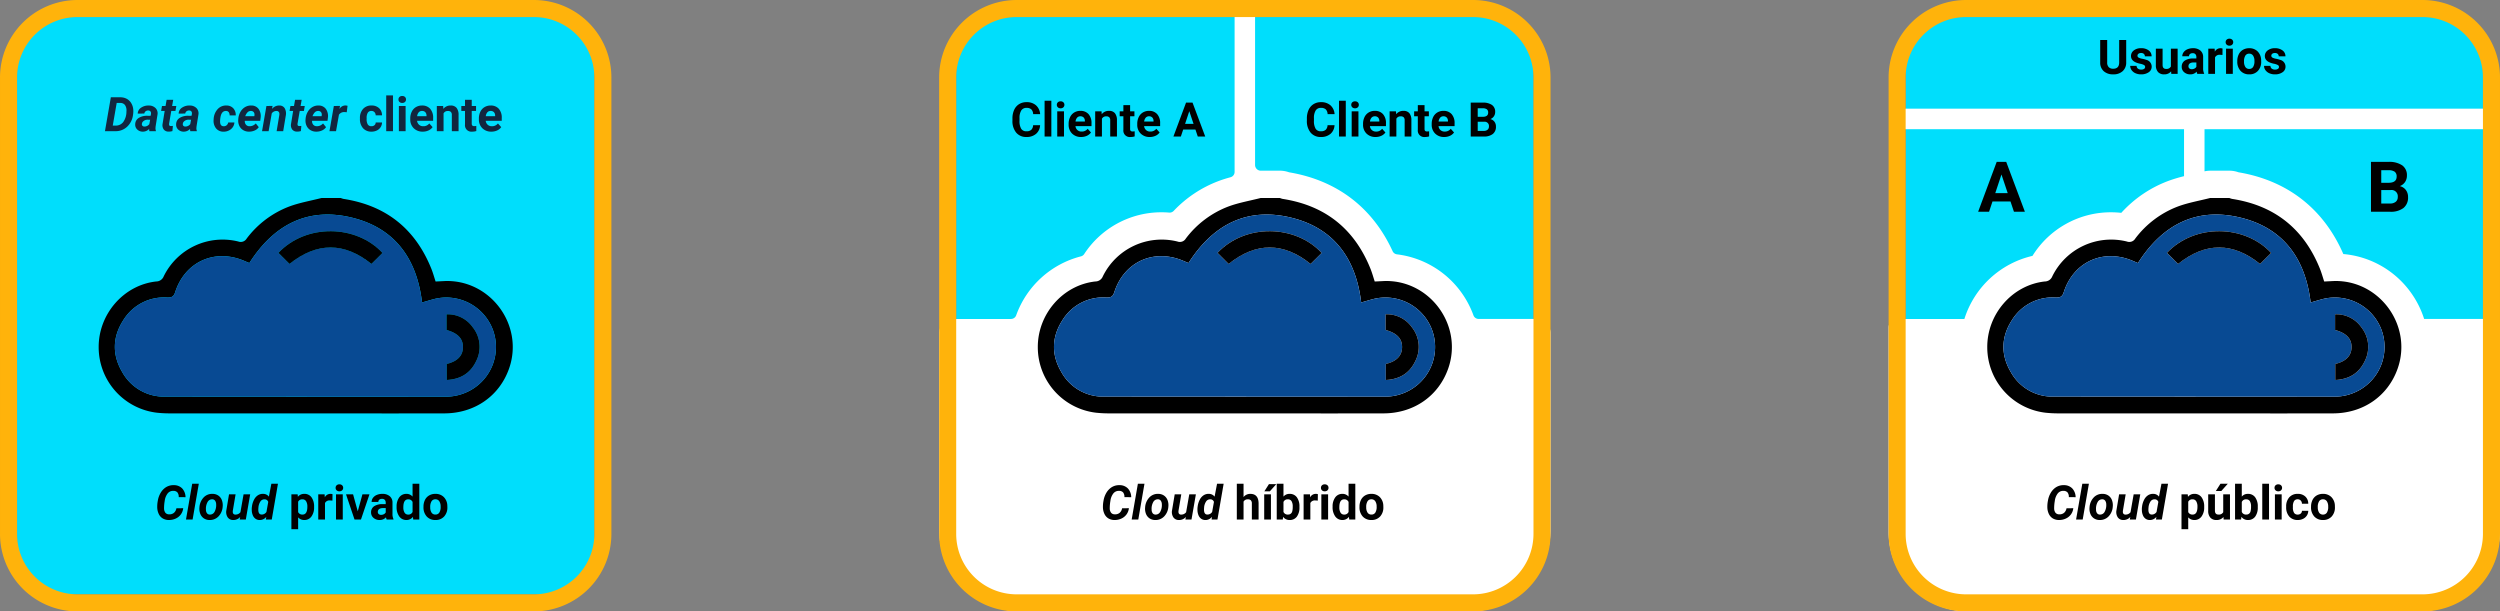 <svg xmlns="http://www.w3.org/2000/svg" width="890.765" height="217.849" viewBox="0 0 890.765 217.849">
  <rect x="0" y="0" width="890.765" height="217.849" fill="#808080" stroke="none"/>
  <g id="_4" data-name="4" transform="translate(-354.569 -4065.597)">
    <path id="Path_192334" data-name="Path 192334" d="M10,0A10,10,0,1,1,0,10,10,10,0,0,1,10,0Z" transform="translate(1105 4157)" fill="#ffb30b"/>
    <path id="Path_192336" data-name="Path 192336" d="M19.811,0H185.88a19.811,19.811,0,0,1,19.811,19.811V185.88a19.811,19.811,0,0,1-19.811,19.811H19.811A19.811,19.811,0,0,1,0,185.88V19.811A19.811,19.811,0,0,1,19.811,0Z" transform="translate(695.268 4071.676)" fill="#00defc"/>
    <path id="Path_189930" data-name="Path 189930" d="M-946.994,1810.935h-20.637a1.976,1.976,0,0,1-1.848-1.323,33.387,33.387,0,0,0-4.119-7.867,33.216,33.216,0,0,0-23.108-13.83,1.975,1.975,0,0,1-1.569-1.135c-7.13-15.543-19.82-25.225-36.888-28.1l-.164-.057a9.714,9.714,0,0,0-3.127-.516h-6.79a2.038,2.038,0,0,1-2.034-2.033v-53.786a1.956,1.956,0,0,0-1.955-1.956h-3.385a1.956,1.956,0,0,0-1.955,1.956v56.261a1.944,1.944,0,0,1-1.421,1.881c-1.35.367-2.72.784-4.114,1.3a42.749,42.749,0,0,0-16.18,10.708,1.969,1.969,0,0,1-1.589.6q-1.341-.111-2.688-.111a32.843,32.843,0,0,0-27.6,14.883,1.949,1.949,0,0,1-1.17.827,33.336,33.336,0,0,0-23.055,20.981,1.979,1.979,0,0,1-1.849,1.322h-20.619a4.994,4.994,0,0,0-4.994,4.994v69.942a29.269,29.269,0,0,0,29.268,29.268h159.506A29.075,29.075,0,0,0-942,1886.065v-70.135A4.994,4.994,0,0,0-946.994,1810.935Z" transform="translate(1849.037 2368.307)" fill="#fff"/>
    <path id="Path_189931" data-name="Path 189931" d="M-1059.065,1839.221q-21.619,0-43.237-.01a42.987,42.987,0,0,1-4.455-.243,23.5,23.5,0,0,1-20.732-23.273c-.078-11.855,8.913-22.215,20.5-23.486a2.865,2.865,0,0,0,2.665-1.809,23.344,23.344,0,0,1,26.586-12.428,2.461,2.461,0,0,0,2.984-1.053,34.2,34.2,0,0,1,15.219-11.438c3.7-1.366,7.657-2.038,11.5-3.021h6.79a6.023,6.023,0,0,0,.983.327c15.187,2.349,25.607,10.69,31.321,24.928.587,1.464,1,3,1.5,4.51,1.042-.052,1.933-.092,2.823-.142,16.472-.918,28.835,15.57,23.356,31.153-3.445,9.8-12.255,15.949-23.053,15.976-14.77.038-29.54.01-44.309.01Zm46.8-39.523c-1.826-15.429-9.527-26.349-24.678-30.158-15.972-4.016-28.176,2.466-36.854,16.108-.637-.271-1.181-.5-1.721-.731-10.5-4.55-21.195.2-24.707,11.095-.537,1.664-1.287,1.958-2.888,1.913a17.037,17.037,0,0,0-15.584,8.054c-3.834,5.925-4.067,12.232-.463,18.4a16.978,16.978,0,0,0,15.487,8.855q49.929.06,99.857.026a18.133,18.133,0,0,0,8.869-2.318,17.629,17.629,0,0,0,7.728-22.008,17.743,17.743,0,0,0-20.2-10.592C-1008.978,1798.713-1010.506,1799.2-1012.267,1799.7Z" transform="translate(1851.834 2373.677)"/>
    <path id="Path_189932" data-name="Path 189932" d="M-1012.725,1799.228c1.761-.5,3.289-.984,4.845-1.354a17.743,17.743,0,0,1,20.2,10.592,17.629,17.629,0,0,1-7.728,22.008,18.133,18.133,0,0,1-8.869,2.318q-49.927-.02-99.857-.026a16.978,16.978,0,0,1-15.487-8.855c-3.6-6.17-3.371-12.477.463-18.4a17.037,17.037,0,0,1,15.584-8.054c1.6.045,2.351-.249,2.888-1.913,3.512-10.894,14.209-15.645,24.707-11.095.54.234,1.084.461,1.721.731,8.678-13.642,20.882-20.125,36.854-16.108C-1022.252,1772.879-1014.552,1783.8-1012.725,1799.228Zm-14.087-17.651c-9.375-10.119-27.172-10.512-37.1-.026l3.955,3.946c9.773-7.834,19.542-7.792,29.193,0Zm22.8,27.456c4.019,1.094,5.888,3.091,5.863,6.117-.026,3.043-1.982,5.071-5.8,5.987v5.71c4.89-.243,8.437-2.394,10.476-6.679a11.153,11.153,0,0,0-1.2-12.108,10.828,10.828,0,0,0-9.339-4.605Z" transform="translate(1852.293 2374.146)" fill="#084a93"/>
    <path id="Path_189933" data-name="Path 189933" d="M-1031.448,1781.1l-3.949,3.917c-9.652-7.789-19.42-7.831-29.193,0l-3.955-3.946C-1058.62,1770.592-1040.823,1770.985-1031.448,1781.1Z" transform="translate(1856.929 2374.619)"/>
    <path id="Path_189934" data-name="Path 189934" d="M-1013.41,1806.2v-5.579a10.828,10.828,0,0,1,9.339,4.605,11.153,11.153,0,0,1,1.2,12.108c-2.039,4.285-5.586,6.436-10.476,6.679v-5.71c3.82-.916,5.776-2.944,5.8-5.987C-1007.522,1809.295-1009.391,1807.3-1013.41,1806.2Z" transform="translate(1861.693 2376.975)"/>
    <path id="Path_189935" data-name="Path 189935" d="M-969.6,1915.381h-162.645a27.633,27.633,0,0,1-27.6-27.6V1725.134a27.633,27.633,0,0,1,27.6-27.6H-969.6a27.633,27.633,0,0,1,27.6,27.6v162.645A27.633,27.633,0,0,1-969.6,1915.381Zm-162.645-211.771a21.548,21.548,0,0,0-21.524,21.523v162.645a21.548,21.548,0,0,0,21.524,21.523H-969.6a21.546,21.546,0,0,0,21.522-21.523V1725.134a21.546,21.546,0,0,0-21.522-21.523Z" transform="translate(1849.037 2368.065)" fill="#ffb30b"/>
    <path id="Path_192337" data-name="Path 192337" d="M19.811,0H185.88a19.811,19.811,0,0,1,19.811,19.811V185.88a19.811,19.811,0,0,1-19.811,19.811H19.811A19.811,19.811,0,0,1,0,185.88V19.811A19.811,19.811,0,0,1,19.811,0Z" transform="translate(1033.563 4071.676)" fill="#00defc"/>
    <path id="Path_189936" data-name="Path 189936" d="M-634.138,1808.1h-23.988a33.391,33.391,0,0,0-4.57-9.19,33.185,33.185,0,0,0-24.22-13.943c-7.038-16.142-19.907-26.184-37.345-29.126l-.164-.057a9.715,9.715,0,0,0-3.127-.516h-6.79a9.719,9.719,0,0,0-2.034.231v-15.019h102.1v-7.3h-211.5v7.3h102.1v16.739a53.544,53.544,0,0,0-5.535,1.671,42.921,42.921,0,0,0-16.829,11.4,32.7,32.7,0,0,0-3.629-.2,32.851,32.851,0,0,0-28.012,15.534,33.337,33.337,0,0,0-24.261,22.479h-23.971a3.039,3.039,0,0,0-3.04,3.039v72.759A28.407,28.407,0,0,0-820.54,1912.3h160.293a29.15,29.15,0,0,0,29.15-29.15v-72.016A3.039,3.039,0,0,0-634.138,1808.1Z" transform="translate(1876.432 2371.146)" fill="#fff"/>
    <path id="Path_189937" data-name="Path 189937" d="M-748.163,1839.221q-21.619,0-43.237-.01a42.99,42.99,0,0,1-4.455-.243,23.5,23.5,0,0,1-20.732-23.273c-.078-11.855,8.913-22.215,20.5-23.486a2.865,2.865,0,0,0,2.665-1.809,23.344,23.344,0,0,1,26.586-12.428,2.461,2.461,0,0,0,2.984-1.053,34.2,34.2,0,0,1,15.219-11.438c3.7-1.366,7.657-2.038,11.5-3.021h6.79a6.025,6.025,0,0,0,.983.327c15.187,2.349,25.607,10.69,31.321,24.928.587,1.464,1,3,1.5,4.51,1.042-.052,1.933-.092,2.823-.142,16.472-.918,28.835,15.57,23.356,31.153-3.445,9.8-12.255,15.949-23.053,15.976-14.77.038-29.54.01-44.309.01Zm46.8-39.523c-1.825-15.429-9.527-26.349-24.678-30.158-15.972-4.016-28.175,2.466-36.854,16.108-.637-.271-1.181-.5-1.721-.731-10.5-4.55-21.2.2-24.708,11.095-.537,1.664-1.287,1.958-2.888,1.913a17.037,17.037,0,0,0-15.584,8.054c-3.834,5.925-4.067,12.232-.463,18.4a16.978,16.978,0,0,0,15.487,8.855q49.929.06,99.857.026a18.132,18.132,0,0,0,8.869-2.318,17.629,17.629,0,0,0,7.728-22.008,17.743,17.743,0,0,0-20.2-10.592C-698.076,1798.713-699.6,1799.2-701.365,1799.7Z" transform="translate(1879.229 2373.677)"/>
    <path id="Path_189938" data-name="Path 189938" d="M-701.823,1799.228c1.761-.5,3.289-.984,4.846-1.354a17.743,17.743,0,0,1,20.2,10.592,17.629,17.629,0,0,1-7.728,22.008,18.133,18.133,0,0,1-8.869,2.318q-49.927-.02-99.857-.026a16.978,16.978,0,0,1-15.487-8.855c-3.6-6.17-3.371-12.477.463-18.4a17.037,17.037,0,0,1,15.584-8.054c1.6.045,2.351-.249,2.888-1.913,3.512-10.894,14.209-15.645,24.708-11.095.54.234,1.084.461,1.721.731,8.678-13.642,20.882-20.125,36.854-16.108C-711.35,1772.879-703.649,1783.8-701.823,1799.228Zm-14.087-17.651c-9.375-10.119-27.172-10.512-37.1-.026l3.955,3.946c9.774-7.834,19.542-7.792,29.193,0Zm22.8,27.456c4.019,1.094,5.888,3.091,5.863,6.117-.026,3.043-1.982,5.071-5.8,5.987v5.71c4.89-.243,8.437-2.394,10.476-6.679a11.154,11.154,0,0,0-1.2-12.108,10.828,10.828,0,0,0-9.339-4.605Z" transform="translate(1879.687 2374.146)" fill="#084a93"/>
    <path id="Path_189939" data-name="Path 189939" d="M-720.546,1781.1l-3.949,3.917c-9.652-7.789-19.42-7.831-29.193,0l-3.955-3.946C-747.717,1770.592-729.921,1770.985-720.546,1781.1Z" transform="translate(1884.322 2374.619)"/>
    <path id="Path_189940" data-name="Path 189940" d="M-702.508,1806.2v-5.579a10.828,10.828,0,0,1,9.339,4.605,11.153,11.153,0,0,1,1.2,12.108c-2.039,4.285-5.586,6.436-10.476,6.679v-5.71c3.82-.916,5.775-2.944,5.8-5.987C-696.62,1809.295-698.489,1807.3-702.508,1806.2Z" transform="translate(1889.088 2376.975)"/>
    <path id="Path_189941" data-name="Path 189941" d="M-658.7,1915.381H-821.344a27.633,27.633,0,0,1-27.6-27.6V1725.134a27.633,27.633,0,0,1,27.6-27.6H-658.7a27.633,27.633,0,0,1,27.6,27.6v162.645A27.633,27.633,0,0,1-658.7,1915.381Zm-162.645-211.771a21.548,21.548,0,0,0-21.524,21.523v162.645a21.548,21.548,0,0,0,21.524,21.523H-658.7a21.547,21.547,0,0,0,21.523-21.523V1725.134a21.547,21.547,0,0,0-21.523-21.523Z" transform="translate(1876.432 2368.065)" fill="#ffb30b"/>
    <path id="Path_192338" data-name="Path 192338" d="M19.811,0H185.88a19.811,19.811,0,0,1,19.811,19.811V185.88a19.811,19.811,0,0,1-19.811,19.811H19.811A19.811,19.811,0,0,1,0,185.88V19.811A19.811,19.811,0,0,1,19.811,0Z" transform="translate(360.648 4071.676)" fill="#00defc"/>
    <path id="Path_189942" data-name="Path 189942" d="M-1278.083,1915.381h-162.646a27.633,27.633,0,0,1-27.6-27.6V1725.134a27.633,27.633,0,0,1,27.6-27.6h162.646a27.633,27.633,0,0,1,27.6,27.6v162.645A27.633,27.633,0,0,1-1278.083,1915.381Zm-162.646-211.771a21.547,21.547,0,0,0-21.523,21.523v162.645a21.547,21.547,0,0,0,21.523,21.523h162.646a21.547,21.547,0,0,0,21.523-21.523V1725.134a21.547,21.547,0,0,0-21.523-21.523Z" transform="translate(1822.899 2368.065)" fill="#ffb30b"/>
    <path id="Path_189943" data-name="Path 189943" d="M-1367.547,1839.221q-21.617,0-43.235-.01a42.972,42.972,0,0,1-4.455-.243,23.494,23.494,0,0,1-20.732-23.273c-.078-11.855,8.913-22.215,20.5-23.486a2.866,2.866,0,0,0,2.665-1.809,23.344,23.344,0,0,1,26.586-12.428,2.461,2.461,0,0,0,2.984-1.053,34.2,34.2,0,0,1,15.219-11.438c3.7-1.366,7.657-2.038,11.5-3.021h6.79a5.99,5.99,0,0,0,.983.327c15.187,2.349,25.607,10.69,31.32,24.928.588,1.464,1,3,1.5,4.51,1.042-.052,1.933-.092,2.823-.142,16.472-.918,28.835,15.57,23.356,31.153-3.445,9.8-12.255,15.949-23.053,15.976-14.77.038-29.54.01-44.31.01Zm46.8-39.523c-1.826-15.429-9.527-26.349-24.678-30.158-15.972-4.016-28.175,2.466-36.854,16.108-.638-.271-1.181-.5-1.721-.731-10.5-4.55-21.2.2-24.707,11.095-.537,1.664-1.289,1.958-2.888,1.913a17.036,17.036,0,0,0-15.584,8.054c-3.834,5.925-4.066,12.232-.463,18.4a16.977,16.977,0,0,0,15.487,8.855q49.929.06,99.857.026a18.125,18.125,0,0,0,8.867-2.318,17.626,17.626,0,0,0,7.728-22.008,17.74,17.74,0,0,0-20.2-10.592C-1317.459,1798.713-1318.988,1799.2-1320.748,1799.7Z" transform="translate(1825.696 2373.677)"/>
    <path id="Path_189944" data-name="Path 189944" d="M-1321.206,1799.228c1.76-.5,3.289-.984,4.845-1.354a17.74,17.74,0,0,1,20.2,10.592,17.626,17.626,0,0,1-7.728,22.008,18.125,18.125,0,0,1-8.867,2.318q-49.929-.02-99.857-.026a16.977,16.977,0,0,1-15.487-8.855c-3.6-6.17-3.371-12.477.463-18.4a17.036,17.036,0,0,1,15.584-8.054c1.6.045,2.351-.249,2.888-1.913,3.512-10.894,14.209-15.645,24.707-11.095.54.234,1.083.461,1.721.731,8.678-13.642,20.882-20.125,36.854-16.108C-1330.733,1772.879-1323.033,1783.8-1321.206,1799.228Zm-14.087-17.651c-9.375-10.119-27.172-10.512-37.1-.026l3.955,3.946c9.773-7.834,19.542-7.792,29.192,0Zm22.8,27.456c4.019,1.094,5.888,3.091,5.863,6.117-.026,3.043-1.982,5.071-5.8,5.987v5.71c4.891-.243,8.438-2.394,10.477-6.679a11.153,11.153,0,0,0-1.2-12.108,10.828,10.828,0,0,0-9.339-4.605Z" transform="translate(1826.154 2374.146)" fill="#084a93"/>
    <path id="Path_189945" data-name="Path 189945" d="M-1339.929,1781.1l-3.95,3.917c-9.651-7.789-19.419-7.831-29.192,0l-3.955-3.946C-1367.1,1770.592-1349.3,1770.985-1339.929,1781.1Z" transform="translate(1830.791 2374.619)"/>
    <path id="Path_189946" data-name="Path 189946" d="M-1321.891,1806.2v-5.579a10.828,10.828,0,0,1,9.339,4.605,11.153,11.153,0,0,1,1.2,12.108c-2.039,4.285-5.586,6.436-10.477,6.679v-5.71c3.821-.916,5.777-2.944,5.8-5.987C-1316,1809.295-1317.872,1807.3-1321.891,1806.2Z" transform="translate(1835.556 2376.975)"/>
    <path id="Path_192339" data-name="Path 192339" d="M-70.826,0l2.1-12.086,3.47.008a4.752,4.752,0,0,1,2.2.552,4.149,4.149,0,0,1,1.581,1.515,5.188,5.188,0,0,1,.73,2.225,7.343,7.343,0,0,1-.017,1.478l-.058.44a6.9,6.9,0,0,1-2.088,4.262A5.906,5.906,0,0,1-67.091,0Zm4.184-10.069L-68.046-2l1.013.008a3.322,3.322,0,0,0,2.694-1.229,6.349,6.349,0,0,0,1.166-3.71l.017-.266a3.348,3.348,0,0,0-.523-2.1,2,2,0,0,0-1.635-.764ZM-54.98,0a2.423,2.423,0,0,1-.091-.813,3.042,3.042,0,0,1-2.291.979A2.756,2.756,0,0,1-59.317-.6a2.323,2.323,0,0,1-.726-1.855,2.685,2.685,0,0,1,1.233-2.254,5.6,5.6,0,0,1,3.15-.784l1.1.017.116-.54a1.874,1.874,0,0,0,.025-.523.9.9,0,0,0-.295-.61,1.015,1.015,0,0,0-.668-.228,1.43,1.43,0,0,0-.93.27,1.308,1.308,0,0,0-.49.826l-2.349.008a2.611,2.611,0,0,1,1.183-2.088A4.581,4.581,0,0,1-55.2-9.147a3.312,3.312,0,0,1,2.391.909,2.659,2.659,0,0,1,.722,2.254l-.689,4.3-.042.531a2.563,2.563,0,0,0,.141,1L-52.681,0Zm-1.8-1.652a2.144,2.144,0,0,0,1.768-.88l.291-1.552-.813-.008A2.273,2.273,0,0,0-57.4-3.3a1.373,1.373,0,0,0-.257.672.8.8,0,0,0,.187.71A.946.946,0,0,0-56.781-1.652Zm10.276-9.538-.39,2.208H-45.4l-.307,1.76H-47.2l-.764,4.5a1.144,1.144,0,0,0,.066.647q.116.224.564.241.133.008.714-.042l-.166,1.834a3.937,3.937,0,0,1-1.345.191A2.11,2.11,0,0,1-49.85-.573a2.609,2.609,0,0,1-.465-1.909l.772-4.74h-1.27l.307-1.76h1.27l.382-2.208ZM-40.4,0A2.423,2.423,0,0,1-40.5-.813a3.042,3.042,0,0,1-2.291.979A2.756,2.756,0,0,1-44.741-.6a2.323,2.323,0,0,1-.726-1.855,2.685,2.685,0,0,1,1.233-2.254,5.6,5.6,0,0,1,3.15-.784l1.1.017.116-.54a1.874,1.874,0,0,0,.025-.523.9.9,0,0,0-.295-.61,1.015,1.015,0,0,0-.668-.228,1.43,1.43,0,0,0-.93.27,1.308,1.308,0,0,0-.49.826l-2.349.008A2.611,2.611,0,0,1-43.4-8.363a4.581,4.581,0,0,1,2.777-.784,3.312,3.312,0,0,1,2.391.909,2.659,2.659,0,0,1,.722,2.254l-.689,4.3-.042.531a2.563,2.563,0,0,0,.141,1L-38.1,0Zm-1.8-1.652a2.144,2.144,0,0,0,1.768-.88l.291-1.552-.813-.008a2.273,2.273,0,0,0-1.868.789,1.373,1.373,0,0,0-.257.672.8.8,0,0,0,.187.71A.946.946,0,0,0-42.205-1.652Zm13.655-.108a1.537,1.537,0,0,0,1.079-.353,1.734,1.734,0,0,0,.564-.984l2.2-.008A3.226,3.226,0,0,1-25.3-1.4,3.606,3.606,0,0,1-26.729-.224a4.087,4.087,0,0,1-1.88.4A3.319,3.319,0,0,1-31.2-.955a4.213,4.213,0,0,1-.921-2.938l.025-.457.008-.091a5.615,5.615,0,0,1,1.478-3.474,4,4,0,0,1,3.1-1.233,3.238,3.238,0,0,1,2.411.992,3.5,3.5,0,0,1,.876,2.528h-2.183a1.838,1.838,0,0,0-.315-1.137,1.2,1.2,0,0,0-.946-.448q-1.677-.05-2.034,2.449A8.269,8.269,0,0,0-29.8-3.237Q-29.713-1.785-28.551-1.76ZM-19.536.166a3.907,3.907,0,0,1-2.088-.577,3.5,3.5,0,0,1-1.357-1.561,4.349,4.349,0,0,1-.349-2.187l.025-.332A5.806,5.806,0,0,1-22.541-6.9,4.613,4.613,0,0,1-20.9-8.587a4.066,4.066,0,0,1,2.225-.56,3.107,3.107,0,0,1,2.627,1.276,4.374,4.374,0,0,1,.677,3.147L-15.5-3.7h-5.5a1.927,1.927,0,0,0,.423,1.395,1.616,1.616,0,0,0,1.245.54,2.872,2.872,0,0,0,2.241-1l1.071,1.328A3.331,3.331,0,0,1-17.486-.245,4.778,4.778,0,0,1-19.536.166Zm.747-7.379a1.663,1.663,0,0,0-1.15.407,3.573,3.573,0,0,0-.9,1.469h3.221l.05-.216a2.2,2.2,0,0,0,.008-.631,1.2,1.2,0,0,0-.407-.751A1.275,1.275,0,0,0-18.789-7.213ZM-11.1-8.99l-.2,1.063a3.232,3.232,0,0,1,2.615-1.22,2.155,2.155,0,0,1,1.876.93,3.746,3.746,0,0,1,.44,2.507L-7.317,0H-9.658L-8.7-5.736a2.686,2.686,0,0,0,.017-.589A.951.951,0,0,0-9.741-7.2a2.015,2.015,0,0,0-1.652.855L-12.513,0h-2.341l1.561-8.981Zm10.368-2.2-.39,2.208H.369L.062-7.222H-1.432l-.764,4.5a1.144,1.144,0,0,0,.066.647q.116.224.564.241.133.008.714-.042L-1.017-.042A3.937,3.937,0,0,1-2.362.149,2.11,2.11,0,0,1-4.08-.573a2.609,2.609,0,0,1-.465-1.909l.772-4.74h-1.27l.307-1.76h1.27l.382-2.208ZM4.437.166A3.907,3.907,0,0,1,2.349-.411,3.5,3.5,0,0,1,.992-1.971,4.349,4.349,0,0,1,.643-4.159l.025-.332A5.806,5.806,0,0,1,1.432-6.9,4.613,4.613,0,0,1,3.075-8.587,4.066,4.066,0,0,1,5.3-9.147,3.107,3.107,0,0,1,7.927-7.871,4.374,4.374,0,0,1,8.6-4.725L8.471-3.7h-5.5a1.927,1.927,0,0,0,.423,1.395,1.616,1.616,0,0,0,1.245.54,2.872,2.872,0,0,0,2.241-1L7.948-1.436A3.331,3.331,0,0,1,6.487-.245,4.778,4.778,0,0,1,4.437.166Zm.747-7.379a1.663,1.663,0,0,0-1.15.407,3.573,3.573,0,0,0-.9,1.469H6.354l.05-.216a2.2,2.2,0,0,0,.008-.631,1.2,1.2,0,0,0-.407-.751A1.275,1.275,0,0,0,5.184-7.213Zm10.135.481a4.833,4.833,0,0,0-.789-.083,2.269,2.269,0,0,0-1.984.938L11.509,0H9.168l1.561-8.981,2.2-.008-.216,1.1A2.47,2.47,0,0,1,14.8-9.164a3.414,3.414,0,0,1,.813.116Zm8.815,4.964a1.573,1.573,0,0,0,1.079-.365,1.28,1.28,0,0,0,.432-.971h2.25a3.077,3.077,0,0,1-.5,1.673A3.286,3.286,0,0,1,26.056-.253a4.2,4.2,0,0,1-1.88.419,3.9,3.9,0,0,1-3.038-1.224,4.845,4.845,0,0,1-1.112-3.383V-4.6a4.79,4.79,0,0,1,1.1-3.312,3.854,3.854,0,0,1,3.03-1.237,3.778,3.778,0,0,1,2.7.959,3.4,3.4,0,0,1,1.033,2.552h-2.25a1.648,1.648,0,0,0-.432-1.139,1.439,1.439,0,0,0-1.1-.438,1.445,1.445,0,0,0-1.266.611,3.541,3.541,0,0,0-.427,1.983v.249a3.586,3.586,0,0,0,.423,2A1.463,1.463,0,0,0,24.135-1.768ZM31.8,0H29.389V-12.75H31.8ZM36.3,0H33.9V-8.981H36.3ZM33.755-11.306a1.181,1.181,0,0,1,.361-.888,1.356,1.356,0,0,1,.984-.349,1.36,1.36,0,0,1,.979.349,1.175,1.175,0,0,1,.365.888,1.178,1.178,0,0,1-.369.9,1.363,1.363,0,0,1-.975.349,1.363,1.363,0,0,1-.975-.349A1.178,1.178,0,0,1,33.755-11.306ZM42.413.166A4.409,4.409,0,0,1,39.2-1.046a4.308,4.308,0,0,1-1.241-3.229v-.232a5.426,5.426,0,0,1,.523-2.42A3.838,3.838,0,0,1,39.96-8.571a4.159,4.159,0,0,1,2.187-.577,3.727,3.727,0,0,1,2.9,1.162,4.722,4.722,0,0,1,1.058,3.3v.979H40.387a2.229,2.229,0,0,0,.7,1.411,2.12,2.12,0,0,0,1.482.531,2.589,2.589,0,0,0,2.167-1l1.179,1.32A3.6,3.6,0,0,1,44.455-.261,4.793,4.793,0,0,1,42.413.166Zm-.274-7.379a1.5,1.5,0,0,0-1.158.484,2.5,2.5,0,0,0-.569,1.384h3.337v-.192a1.786,1.786,0,0,0-.432-1.238A1.547,1.547,0,0,0,42.139-7.213Zm7.537-1.768.075,1.038a3.136,3.136,0,0,1,2.582-1.2,2.606,2.606,0,0,1,2.125.838A3.912,3.912,0,0,1,55.171-5.8V0h-2.4V-5.744a1.556,1.556,0,0,0-.332-1.108,1.486,1.486,0,0,0-1.1-.344,1.65,1.65,0,0,0-1.519.863V0h-2.4V-8.981Zm10.185-2.208v2.208H61.4v1.76H59.861v4.482a1.07,1.07,0,0,0,.191.714.959.959,0,0,0,.73.216,3.826,3.826,0,0,0,.706-.058V-.05a4.939,4.939,0,0,1-1.453.216,2.29,2.29,0,0,1-2.573-2.548V-7.222H56.151v-1.76h1.312v-2.208ZM66.867.166A4.409,4.409,0,0,1,63.65-1.046a4.308,4.308,0,0,1-1.241-3.229v-.232a5.426,5.426,0,0,1,.523-2.42,3.838,3.838,0,0,1,1.482-1.644A4.159,4.159,0,0,1,66.6-9.147a3.727,3.727,0,0,1,2.9,1.162,4.722,4.722,0,0,1,1.058,3.3v.979H64.842a2.229,2.229,0,0,0,.7,1.411,2.12,2.12,0,0,0,1.482.531,2.589,2.589,0,0,0,2.167-1l1.179,1.32A3.6,3.6,0,0,1,68.909-.261,4.793,4.793,0,0,1,66.867.166Zm-.274-7.379a1.5,1.5,0,0,0-1.158.484,2.5,2.5,0,0,0-.569,1.384H68.2v-.192a1.786,1.786,0,0,0-.432-1.238A1.547,1.547,0,0,0,66.593-7.213Z" transform="translate(462.79 4112.339)" fill="#12263f"/>
    <path id="Path_192340" data-name="Path 192340" d="M-42.326-4.034a4.52,4.52,0,0,1-.855,2.22A4.648,4.648,0,0,1-45.04-.328a5.662,5.662,0,0,1-2.474.494A4.182,4.182,0,0,1-49.6-.386,3.659,3.659,0,0,1-51-1.913a5.644,5.644,0,0,1-.577-2.3,11.3,11.3,0,0,1,.212-2.54,8.052,8.052,0,0,1,.963-2.7,6.02,6.02,0,0,1,1.648-1.868,4.971,4.971,0,0,1,3.071-.93A4.078,4.078,0,0,1-42.7-11.094,4.658,4.658,0,0,1-41.5-7.969l-2.424-.008a2.54,2.54,0,0,0-.457-1.677,1.862,1.862,0,0,0-1.419-.564,2.463,2.463,0,0,0-2.046.888,5.341,5.341,0,0,0-1.075,2.714,15.04,15.04,0,0,0-.232,2.6,2.586,2.586,0,0,0,.49,1.615,1.639,1.639,0,0,0,1.253.544,2.5,2.5,0,0,0,1.781-.527,2.789,2.789,0,0,0,.884-1.631ZM-38.98,0h-2.357l2.216-12.75h2.349Zm7.122-9.147a3.6,3.6,0,0,1,2.046.61A3.436,3.436,0,0,1-28.551-6.9a5.059,5.059,0,0,1,.286,2.312,5.465,5.465,0,0,1-1.49,3.466A4.207,4.207,0,0,1-32.962.166a3.592,3.592,0,0,1-2.025-.6A3.423,3.423,0,0,1-36.25-2.059,4.948,4.948,0,0,1-36.54-4.35a5.626,5.626,0,0,1,1.511-3.536A4.12,4.12,0,0,1-31.858-9.147ZM-34.224-3.5a2.072,2.072,0,0,0,.374,1.256,1.241,1.241,0,0,0,1,.477,1.819,1.819,0,0,0,1.693-.99,4.937,4.937,0,0,0,.573-2.69,2.254,2.254,0,0,0-.386-1.272,1.221,1.221,0,0,0-1.009-.493,1.822,1.822,0,0,0-1.673.982A4.886,4.886,0,0,0-34.224-3.5ZM-22.03-.93A3.1,3.1,0,0,1-24.5.166a2.308,2.308,0,0,1-1.959-.93,3.4,3.4,0,0,1-.515-2.407l.971-5.811h2.341l-.988,5.842a2.311,2.311,0,0,0-.008.515.854.854,0,0,0,.921.856,2.14,2.14,0,0,0,1.8-.839l1.121-6.374h2.357L-20.021,0H-22.2Zm8.209-8.226a2.556,2.556,0,0,1,2.025,1l.88-4.6h2.349L-10.774,0h-2.092l.133-.963A2.907,2.907,0,0,1-15.074.174a2.585,2.585,0,0,1-1.469-.44,2.77,2.77,0,0,1-.975-1.241A5,5,0,0,1-17.9-3.312a6.8,6.8,0,0,1,.025-1.013l.05-.374a7.19,7.19,0,0,1,.768-2.424,4,4,0,0,1,1.395-1.552A3.288,3.288,0,0,1-13.821-9.156Zm-1.7,4.831a6.722,6.722,0,0,0-.042,1.063q.083,1.461,1.179,1.486a2,2,0,0,0,1.718-.93l.639-3.569a1.326,1.326,0,0,0-1.295-.93,1.706,1.706,0,0,0-1.424.66A4.437,4.437,0,0,0-15.522-4.325ZM4.308-4.408a5.387,5.387,0,0,1-.942,3.324A3.021,3.021,0,0,1,.822.166a2.8,2.8,0,0,1-2.2-.946V3.453h-2.4V-8.981h2.225l.083.88A2.819,2.819,0,0,1,.805-9.147,3.041,3.041,0,0,1,3.387-7.919a5.532,5.532,0,0,1,.921,3.387Zm-2.4-.174a3.535,3.535,0,0,0-.444-1.934A1.446,1.446,0,0,0,.174-7.2a1.571,1.571,0,0,0-1.552.863v3.677a1.6,1.6,0,0,0,1.569.888Q1.909-1.768,1.909-4.582Zm8.932-2.15A6.517,6.517,0,0,0,9.978-6.8a1.757,1.757,0,0,0-1.785.921V0h-2.4V-8.981H8.06l.066,1.071a2.223,2.223,0,0,1,2-1.237,2.514,2.514,0,0,1,.747.108ZM14.526,0H12.119V-8.981h2.407ZM11.978-11.306a1.181,1.181,0,0,1,.361-.888,1.356,1.356,0,0,1,.984-.349,1.36,1.36,0,0,1,.979.349,1.175,1.175,0,0,1,.365.888,1.178,1.178,0,0,1-.369.9,1.363,1.363,0,0,1-.975.349,1.363,1.363,0,0,1-.975-.349A1.178,1.178,0,0,1,11.978-11.306ZM19.864-2.93l1.668-6.051h2.507L21.009,0H18.718l-3.03-8.981H18.2ZM30.173,0a2.664,2.664,0,0,1-.241-.805,2.9,2.9,0,0,1-2.266.971A3.189,3.189,0,0,1,25.479-.6a2.456,2.456,0,0,1-.867-1.926A2.538,2.538,0,0,1,25.67-4.715a5.222,5.222,0,0,1,3.059-.772h1.1V-6a1.48,1.48,0,0,0-.32-1A1.257,1.257,0,0,0,28.5-7.371a1.429,1.429,0,0,0-.95.291.987.987,0,0,0-.344.8h-2.4a2.41,2.41,0,0,1,.481-1.444A3.182,3.182,0,0,1,26.654-8.77a4.961,4.961,0,0,1,1.976-.378,3.92,3.92,0,0,1,2.635.834,2.918,2.918,0,0,1,.975,2.345v3.893A4.294,4.294,0,0,0,32.6-.141V0ZM28.189-1.668a2.066,2.066,0,0,0,.979-.237,1.554,1.554,0,0,0,.664-.635V-4.084h-.9q-1.8,0-1.917,1.245l-.008.141a.96.96,0,0,0,.315.739A1.225,1.225,0,0,0,28.189-1.668Zm5.52-2.889A5.413,5.413,0,0,1,34.652-7.9a3.057,3.057,0,0,1,2.577-1.245,2.751,2.751,0,0,1,2.167.979V-12.75H41.8V0H39.636L39.52-.955A2.823,2.823,0,0,1,37.212.166a3.049,3.049,0,0,1-2.544-1.249A5.587,5.587,0,0,1,33.709-4.557Zm2.4.179a3.546,3.546,0,0,0,.44,1.937,1.433,1.433,0,0,0,1.278.673A1.605,1.605,0,0,0,39.4-2.707v-3.55A1.582,1.582,0,0,0,37.843-7.2Q36.108-7.2,36.108-4.379Zm7.18-.2A5.327,5.327,0,0,1,43.8-6.956a3.767,3.767,0,0,1,1.482-1.619,4.323,4.323,0,0,1,2.245-.573A4.09,4.09,0,0,1,50.5-8.035,4.464,4.464,0,0,1,51.78-5.014L51.8-4.4a4.694,4.694,0,0,1-1.154,3.316,4.011,4.011,0,0,1-3.1,1.249,4.031,4.031,0,0,1-3.1-1.245,4.777,4.777,0,0,1-1.158-3.387Zm2.4.17a3.357,3.357,0,0,0,.481,1.958,1.588,1.588,0,0,0,1.378.678,1.592,1.592,0,0,0,1.361-.669,3.674,3.674,0,0,0,.49-2.141,3.324,3.324,0,0,0-.49-1.945,1.592,1.592,0,0,0-1.378-.69,1.566,1.566,0,0,0-1.361.686A3.735,3.735,0,0,0,45.688-4.4Z" transform="translate(462.173 4250.712)"/>
    <path id="Path_192341" data-name="Path 192341" d="M-24.159-4.026A4.277,4.277,0,0,1-25.6-.955,5.058,5.058,0,0,1-29.024.166,4.548,4.548,0,0,1-32.68-1.4a6.416,6.416,0,0,1-1.332-4.3v-.739A7.245,7.245,0,0,1-33.4-9.5a4.6,4.6,0,0,1,1.756-2.038,4.918,4.918,0,0,1,2.652-.71,4.927,4.927,0,0,1,3.37,1.121,4.6,4.6,0,0,1,1.478,3.146h-2.49a2.524,2.524,0,0,0-.652-1.7,2.413,2.413,0,0,0-1.706-.527,2.116,2.116,0,0,0-1.864.892,5,5,0,0,0-.635,2.768v.913A5.352,5.352,0,0,0-30.9-2.772a2.077,2.077,0,0,0,1.872.9A2.458,2.458,0,0,0-27.3-2.395a2.381,2.381,0,0,0,.652-1.631ZM-20.15,0h-2.407V-12.75h2.407Zm4.507,0H-18.05V-8.981h2.407Zm-2.548-11.306a1.181,1.181,0,0,1,.361-.888,1.356,1.356,0,0,1,.984-.349,1.36,1.36,0,0,1,.979.349,1.175,1.175,0,0,1,.365.888,1.178,1.178,0,0,1-.369.9,1.363,1.363,0,0,1-.975.349,1.363,1.363,0,0,1-.975-.349A1.178,1.178,0,0,1-18.191-11.306ZM-9.533.166A4.409,4.409,0,0,1-12.75-1.046a4.308,4.308,0,0,1-1.241-3.229v-.232a5.426,5.426,0,0,1,.523-2.42,3.838,3.838,0,0,1,1.482-1.644A4.159,4.159,0,0,1-9.8-9.147,3.727,3.727,0,0,1-6.9-7.985,4.722,4.722,0,0,1-5.84-4.69v.979h-5.719a2.229,2.229,0,0,0,.7,1.411,2.12,2.12,0,0,0,1.482.531,2.589,2.589,0,0,0,2.167-1l1.179,1.32A3.6,3.6,0,0,1-7.491-.261,4.793,4.793,0,0,1-9.533.166Zm-.274-7.379a1.5,1.5,0,0,0-1.158.484,2.5,2.5,0,0,0-.569,1.384H-8.2v-.192a1.786,1.786,0,0,0-.432-1.238A1.547,1.547,0,0,0-9.807-7.213ZM-2.27-8.981-2.2-7.944a3.136,3.136,0,0,1,2.582-1.2,2.606,2.606,0,0,1,2.125.838A3.912,3.912,0,0,1,3.225-5.8V0H.826V-5.744A1.556,1.556,0,0,0,.494-6.852,1.486,1.486,0,0,0-.61-7.2a1.65,1.65,0,0,0-1.519.863V0h-2.4V-8.981ZM7.915-11.189v2.208H9.45v1.76H7.915v4.482a1.07,1.07,0,0,0,.191.714.959.959,0,0,0,.73.216,3.826,3.826,0,0,0,.706-.058V-.05A4.939,4.939,0,0,1,8.089.166,2.29,2.29,0,0,1,5.516-2.382V-7.222H4.2v-1.76H5.516v-2.208ZM14.921.166A4.409,4.409,0,0,1,11.7-1.046a4.308,4.308,0,0,1-1.241-3.229v-.232a5.426,5.426,0,0,1,.523-2.42,3.838,3.838,0,0,1,1.482-1.644,4.159,4.159,0,0,1,2.187-.577,3.727,3.727,0,0,1,2.9,1.162,4.722,4.722,0,0,1,1.058,3.3v.979H12.9A2.229,2.229,0,0,0,13.6-2.3a2.12,2.12,0,0,0,1.482.531,2.589,2.589,0,0,0,2.167-1l1.179,1.32A3.6,3.6,0,0,1,16.963-.261,4.793,4.793,0,0,1,14.921.166Zm-.274-7.379a1.5,1.5,0,0,0-1.158.484,2.5,2.5,0,0,0-.569,1.384h3.337v-.192a1.786,1.786,0,0,0-.432-1.238A1.547,1.547,0,0,0,14.647-7.213ZM31.19-2.49H26.824L25.994,0H23.346l4.5-12.086h2.308L34.677,0H32.029ZM27.5-4.507h3.021L29-9.031Z" transform="translate(749.32 4114.244)"/>
    <path id="Path_192342" data-name="Path 192342" d="M-23.865-4.026A4.277,4.277,0,0,1-25.3-.955,5.058,5.058,0,0,1-28.729.166,4.548,4.548,0,0,1-32.385-1.4a6.416,6.416,0,0,1-1.332-4.3v-.739A7.245,7.245,0,0,1-33.1-9.5a4.6,4.6,0,0,1,1.756-2.038,4.918,4.918,0,0,1,2.652-.71,4.927,4.927,0,0,1,3.37,1.121,4.6,4.6,0,0,1,1.478,3.146h-2.49a2.524,2.524,0,0,0-.652-1.7A2.413,2.413,0,0,0-28.7-10.21a2.116,2.116,0,0,0-1.864.892,5,5,0,0,0-.635,2.768v.913A5.352,5.352,0,0,0-30.6-2.772a2.077,2.077,0,0,0,1.872.9,2.458,2.458,0,0,0,1.722-.527,2.381,2.381,0,0,0,.652-1.631ZM-19.855,0h-2.407V-12.75h2.407Zm4.507,0h-2.407V-8.981h2.407ZM-17.9-11.306a1.181,1.181,0,0,1,.361-.888,1.356,1.356,0,0,1,.984-.349,1.36,1.36,0,0,1,.979.349,1.175,1.175,0,0,1,.365.888,1.178,1.178,0,0,1-.369.9,1.363,1.363,0,0,1-.975.349,1.363,1.363,0,0,1-.975-.349A1.178,1.178,0,0,1-17.9-11.306ZM-9.239.166a4.409,4.409,0,0,1-3.217-1.212A4.308,4.308,0,0,1-13.7-4.275v-.232a5.426,5.426,0,0,1,.523-2.42,3.838,3.838,0,0,1,1.482-1.644A4.159,4.159,0,0,1-9.5-9.147,3.727,3.727,0,0,1-6.6-7.985a4.722,4.722,0,0,1,1.058,3.3v.979h-5.719a2.229,2.229,0,0,0,.7,1.411,2.12,2.12,0,0,0,1.482.531,2.589,2.589,0,0,0,2.167-1l1.179,1.32A3.6,3.6,0,0,1-7.2-.261,4.793,4.793,0,0,1-9.239.166Zm-.274-7.379a1.5,1.5,0,0,0-1.158.484,2.5,2.5,0,0,0-.569,1.384H-7.9v-.192a1.786,1.786,0,0,0-.432-1.238A1.547,1.547,0,0,0-9.513-7.213Zm7.537-1.768L-1.9-7.944a3.136,3.136,0,0,1,2.582-1.2,2.606,2.606,0,0,1,2.125.838A3.912,3.912,0,0,1,3.52-5.8V0h-2.4V-5.744A1.556,1.556,0,0,0,.789-6.852,1.486,1.486,0,0,0-.315-7.2a1.65,1.65,0,0,0-1.519.863V0h-2.4V-8.981ZM8.209-11.189v2.208H9.745v1.76H8.209v4.482a1.07,1.07,0,0,0,.191.714.959.959,0,0,0,.73.216,3.826,3.826,0,0,0,.706-.058V-.05A4.939,4.939,0,0,1,8.384.166,2.29,2.29,0,0,1,5.811-2.382V-7.222H4.5v-1.76H5.811v-2.208ZM15.215.166A4.409,4.409,0,0,1,12-1.046a4.308,4.308,0,0,1-1.241-3.229v-.232a5.426,5.426,0,0,1,.523-2.42,3.838,3.838,0,0,1,1.482-1.644,4.159,4.159,0,0,1,2.187-.577,3.727,3.727,0,0,1,2.9,1.162,4.722,4.722,0,0,1,1.058,3.3v.979H13.19a2.229,2.229,0,0,0,.7,1.411,2.12,2.12,0,0,0,1.482.531,2.589,2.589,0,0,0,2.167-1l1.179,1.32A3.6,3.6,0,0,1,17.257-.261,4.793,4.793,0,0,1,15.215.166Zm-.274-7.379a1.5,1.5,0,0,0-1.158.484,2.5,2.5,0,0,0-.569,1.384h3.337v-.192a1.786,1.786,0,0,0-.432-1.238A1.547,1.547,0,0,0,14.941-7.213ZM24.662,0V-12.086H28.9a5.559,5.559,0,0,1,3.337.843,2.881,2.881,0,0,1,1.137,2.469,2.731,2.731,0,0,1-.457,1.565,2.637,2.637,0,0,1-1.27.992,2.551,2.551,0,0,1,1.465.938,2.773,2.773,0,0,1,.535,1.727,3.19,3.19,0,0,1-1.112,2.64A5.007,5.007,0,0,1,29.36,0Zm2.49-5.263V-2h2.133a2.059,2.059,0,0,0,1.374-.419,1.437,1.437,0,0,0,.494-1.158,1.518,1.518,0,0,0-1.718-1.685Zm0-1.76h1.843q1.884-.033,1.884-1.5A1.388,1.388,0,0,0,30.4-9.708a2.51,2.51,0,0,0-1.507-.361H27.152Z" transform="translate(853.935 4114.244)"/>
    <path id="Path_192343" data-name="Path 192343" d="M-40.6-4.034a4.52,4.52,0,0,1-.855,2.22A4.648,4.648,0,0,1-43.313-.328a5.662,5.662,0,0,1-2.474.494,4.182,4.182,0,0,1-2.083-.552,3.659,3.659,0,0,1-1.4-1.527,5.644,5.644,0,0,1-.577-2.3,11.3,11.3,0,0,1,.212-2.54,8.052,8.052,0,0,1,.963-2.7,6.02,6.02,0,0,1,1.648-1.868,4.971,4.971,0,0,1,3.071-.93,4.078,4.078,0,0,1,2.976,1.158,4.658,4.658,0,0,1,1.208,3.125l-2.424-.008a2.54,2.54,0,0,0-.457-1.677,1.862,1.862,0,0,0-1.419-.564,2.463,2.463,0,0,0-2.046.888A5.341,5.341,0,0,0-47.19-6.616a15.04,15.04,0,0,0-.232,2.6,2.586,2.586,0,0,0,.49,1.615,1.639,1.639,0,0,0,1.253.544A2.5,2.5,0,0,0-43.9-2.386a2.789,2.789,0,0,0,.884-1.631ZM-37.254,0h-2.357L-37.4-12.75h2.349Zm7.122-9.147a3.6,3.6,0,0,1,2.046.61A3.436,3.436,0,0,1-26.824-6.9a5.059,5.059,0,0,1,.286,2.312,5.465,5.465,0,0,1-1.49,3.466A4.207,4.207,0,0,1-31.236.166a3.592,3.592,0,0,1-2.025-.6,3.423,3.423,0,0,1-1.262-1.623,4.948,4.948,0,0,1-.291-2.291A5.626,5.626,0,0,1-33.3-7.886,4.12,4.12,0,0,1-30.132-9.147ZM-32.5-3.5a2.072,2.072,0,0,0,.374,1.256,1.241,1.241,0,0,0,1,.477,1.819,1.819,0,0,0,1.693-.99,4.937,4.937,0,0,0,.573-2.69A2.254,2.254,0,0,0-29.24-6.72a1.221,1.221,0,0,0-1.009-.493,1.822,1.822,0,0,0-1.673.982A4.886,4.886,0,0,0-32.5-3.5ZM-20.3-.93a3.1,3.1,0,0,1-2.474,1.1,2.308,2.308,0,0,1-1.959-.93,3.4,3.4,0,0,1-.515-2.407l.971-5.811h2.341l-.988,5.842a2.311,2.311,0,0,0-.008.515.854.854,0,0,0,.921.856,2.14,2.14,0,0,0,1.8-.839l1.121-6.374h2.357L-18.295,0h-2.183Zm8.209-8.226a2.556,2.556,0,0,1,2.025,1l.88-4.6H-6.84L-9.048,0H-11.14l.133-.963A2.907,2.907,0,0,1-13.348.174a2.585,2.585,0,0,1-1.469-.44,2.77,2.77,0,0,1-.975-1.241,5,5,0,0,1-.378-1.805,6.8,6.8,0,0,1,.025-1.013l.05-.374a7.19,7.19,0,0,1,.768-2.424,4,4,0,0,1,1.395-1.552A3.288,3.288,0,0,1-12.094-9.156Zm-1.7,4.831a6.722,6.722,0,0,0-.042,1.063q.083,1.461,1.179,1.486a2,2,0,0,0,1.718-.93l.639-3.569a1.326,1.326,0,0,0-1.295-.93,1.706,1.706,0,0,0-1.424.66A4.437,4.437,0,0,0-13.8-4.325ZM.249-8a2.994,2.994,0,0,1,2.4-1.146q2.922,0,2.963,3.4V0h-2.4V-5.686A1.669,1.669,0,0,0,2.88-6.827a1.423,1.423,0,0,0-1.1-.369,1.633,1.633,0,0,0-1.527.813V0h-2.4V-12.75h2.4Zm9.762,8h-2.4V-8.981h2.4ZM9.305-12.625H11.92l-2.3,2.573H7.67ZM20.171-4.408a5.439,5.439,0,0,1-.921,3.366A3.052,3.052,0,0,1,16.676.166,2.8,2.8,0,0,1,14.344-.955L14.236,0H12.078V-12.75h2.4v4.574a2.732,2.732,0,0,1,2.183-.971A3.077,3.077,0,0,1,19.237-7.94a5.446,5.446,0,0,1,.934,3.4Zm-2.4-.174A3.573,3.573,0,0,0,17.34-6.57,1.46,1.46,0,0,0,16.054-7.2a1.582,1.582,0,0,0-1.577.938v3.544a1.6,1.6,0,0,0,1.594.946A1.481,1.481,0,0,0,17.6-2.914,5.909,5.909,0,0,0,17.772-4.582ZM26.7-6.732a6.517,6.517,0,0,0-.863-.066,1.757,1.757,0,0,0-1.785.921V0h-2.4V-8.981h2.266l.066,1.071a2.223,2.223,0,0,1,2-1.237,2.514,2.514,0,0,1,.747.108ZM30.381,0H27.974V-8.981h2.407ZM27.833-11.306a1.181,1.181,0,0,1,.361-.888,1.356,1.356,0,0,1,.984-.349,1.36,1.36,0,0,1,.979.349,1.175,1.175,0,0,1,.365.888,1.178,1.178,0,0,1-.369.9,1.363,1.363,0,0,1-.975.349,1.363,1.363,0,0,1-.975-.349A1.178,1.178,0,0,1,27.833-11.306Zm4.15,6.749A5.413,5.413,0,0,1,32.925-7.9,3.057,3.057,0,0,1,35.5-9.147a2.751,2.751,0,0,1,2.167.979V-12.75h2.407V0H37.91l-.116-.955A2.823,2.823,0,0,1,35.486.166a3.049,3.049,0,0,1-2.544-1.249A5.587,5.587,0,0,1,31.983-4.557Zm2.4.179a3.546,3.546,0,0,0,.44,1.937,1.433,1.433,0,0,0,1.278.673,1.605,1.605,0,0,0,1.569-.939v-3.55A1.582,1.582,0,0,0,36.117-7.2Q34.382-7.2,34.382-4.379Zm7.18-.2a5.327,5.327,0,0,1,.515-2.382,3.767,3.767,0,0,1,1.482-1.619A4.323,4.323,0,0,1,45.8-9.147a4.09,4.09,0,0,1,2.968,1.112,4.464,4.464,0,0,1,1.282,3.021l.017.614a4.694,4.694,0,0,1-1.154,3.316A4.011,4.011,0,0,1,45.82.166a4.031,4.031,0,0,1-3.1-1.245,4.777,4.777,0,0,1-1.158-3.387Zm2.4.17a3.357,3.357,0,0,0,.481,1.958,1.588,1.588,0,0,0,1.378.678,1.592,1.592,0,0,0,1.361-.669,3.674,3.674,0,0,0,.49-2.141,3.324,3.324,0,0,0-.49-1.945,1.592,1.592,0,0,0-1.378-.69,1.566,1.566,0,0,0-1.361.686A3.735,3.735,0,0,0,43.961-4.4Z" transform="translate(797.401 4250.712)"/>
    <path id="Path_192344" data-name="Path 192344" d="M3.21-3.662H-3.21L-4.431,0H-8.325l6.616-17.773H1.685L8.337,0H4.443ZM-2.222-6.628H2.222L-.012-13.281Z" transform="translate(1067.713 4141.051)"/>
    <path id="Path_192345" data-name="Path 192345" d="M-6.39,0V-17.773H-.165a8.175,8.175,0,0,1,4.907,1.239A4.237,4.237,0,0,1,6.415-12.9a4.016,4.016,0,0,1-.671,2.3A3.878,3.878,0,0,1,3.876-9.143,3.752,3.752,0,0,1,6.03-7.764a4.078,4.078,0,0,1,.787,2.539A4.691,4.691,0,0,1,5.182-1.343,7.364,7.364,0,0,1,.519,0Zm3.662-7.739v4.8H.409a3.027,3.027,0,0,0,2.02-.616,2.114,2.114,0,0,0,.726-1.7A2.232,2.232,0,0,0,.629-7.739Zm0-2.588h2.71q2.771-.049,2.771-2.209a2.042,2.042,0,0,0-.7-1.74,3.692,3.692,0,0,0-2.216-.531H-2.728Z" transform="translate(1205.754 4141.051)"/>
    <path id="Path_192346" data-name="Path 192346" d="M-23.583-12.086v7.96A4.076,4.076,0,0,1-24.823-.988,4.784,4.784,0,0,1-28.214.166,4.838,4.838,0,0,1-31.576-.955a4.006,4.006,0,0,1-1.27-3.08v-8.052h2.49v7.977a2.3,2.3,0,0,0,.569,1.731,2.183,2.183,0,0,0,1.573.544q2.1,0,2.133-2.208v-8.043Zm6.749,9.6a.773.773,0,0,0-.436-.693,4.95,4.95,0,0,0-1.4-.452q-3.2-.672-3.2-2.723a2.468,2.468,0,0,1,.992-2,4,4,0,0,1,2.594-.8,4.307,4.307,0,0,1,2.735.805A2.538,2.538,0,0,1-14.526-6.25h-2.4a1.161,1.161,0,0,0-.332-.851,1.405,1.405,0,0,0-1.038-.336,1.436,1.436,0,0,0-.938.274.865.865,0,0,0-.332.7.739.739,0,0,0,.378.643,3.885,3.885,0,0,0,1.274.423A10.407,10.407,0,0,1-16.4-5a2.482,2.482,0,0,1,1.9,2.416A2.343,2.343,0,0,1-15.556-.594a4.548,4.548,0,0,1-2.723.76,4.75,4.75,0,0,1-2-.4,3.363,3.363,0,0,1-1.374-1.1,2.565,2.565,0,0,1-.5-1.515h2.274a1.252,1.252,0,0,0,.473.979,1.877,1.877,0,0,0,1.179.34A1.737,1.737,0,0,0-17.187-1.8.814.814,0,0,0-16.834-2.482ZM-7.579-.913A3.008,3.008,0,0,1-10.036.166a2.837,2.837,0,0,1-2.2-.83A3.543,3.543,0,0,1-13.016-3.1V-8.981h2.4v5.809q0,1.4,1.278,1.4a1.732,1.732,0,0,0,1.677-.848V-8.981h2.407V0H-7.512ZM1.76,0a2.664,2.664,0,0,1-.241-.805A2.9,2.9,0,0,1-.747.166,3.189,3.189,0,0,1-2.934-.6,2.456,2.456,0,0,1-3.8-2.523,2.538,2.538,0,0,1-2.743-4.715,5.222,5.222,0,0,1,.315-5.487h1.1V-6A1.48,1.48,0,0,0,1.1-7,1.257,1.257,0,0,0,.091-7.371a1.429,1.429,0,0,0-.95.291.987.987,0,0,0-.344.8H-3.6a2.41,2.41,0,0,1,.481-1.444A3.182,3.182,0,0,1-1.76-8.77,4.961,4.961,0,0,1,.216-9.147a3.92,3.92,0,0,1,2.635.834,2.918,2.918,0,0,1,.975,2.345v3.893A4.294,4.294,0,0,0,4.184-.141V0ZM-.224-1.668a2.066,2.066,0,0,0,.979-.237,1.554,1.554,0,0,0,.664-.635V-4.084h-.9q-1.8,0-1.917,1.245L-1.4-2.7a.96.96,0,0,0,.315.739A1.225,1.225,0,0,0-.224-1.668Zm10.94-5.063A6.517,6.517,0,0,0,9.853-6.8a1.757,1.757,0,0,0-1.785.921V0h-2.4V-8.981H7.936L8-7.911a2.223,2.223,0,0,1,2-1.237,2.514,2.514,0,0,1,.747.108ZM14.4,0H11.995V-8.981H14.4ZM11.854-11.306a1.181,1.181,0,0,1,.361-.888,1.356,1.356,0,0,1,.984-.349,1.36,1.36,0,0,1,.979.349,1.175,1.175,0,0,1,.365.888,1.178,1.178,0,0,1-.369.9,1.363,1.363,0,0,1-.975.349,1.363,1.363,0,0,1-.975-.349A1.178,1.178,0,0,1,11.854-11.306ZM16-4.574a5.327,5.327,0,0,1,.515-2.382A3.768,3.768,0,0,1,18-8.575a4.323,4.323,0,0,1,2.245-.573,4.09,4.09,0,0,1,2.968,1.112A4.464,4.464,0,0,1,24.5-5.014l.017.614a4.694,4.694,0,0,1-1.154,3.316,4.011,4.011,0,0,1-3.1,1.249,4.031,4.031,0,0,1-3.1-1.245A4.777,4.777,0,0,1,16-4.466Zm2.4.17a3.357,3.357,0,0,0,.481,1.958,1.588,1.588,0,0,0,1.378.678,1.592,1.592,0,0,0,1.361-.669,3.674,3.674,0,0,0,.49-2.141,3.324,3.324,0,0,0-.49-1.945,1.592,1.592,0,0,0-1.378-.69,1.566,1.566,0,0,0-1.361.686A3.735,3.735,0,0,0,18.4-4.4ZM30.854-2.482a.773.773,0,0,0-.436-.693,4.95,4.95,0,0,0-1.4-.452q-3.2-.672-3.2-2.723a2.468,2.468,0,0,1,.992-2,4,4,0,0,1,2.594-.8,4.307,4.307,0,0,1,2.735.805A2.538,2.538,0,0,1,33.162-6.25h-2.4a1.161,1.161,0,0,0-.332-.851,1.405,1.405,0,0,0-1.038-.336,1.436,1.436,0,0,0-.938.274.865.865,0,0,0-.332.7.739.739,0,0,0,.378.643,3.885,3.885,0,0,0,1.274.423,10.407,10.407,0,0,1,1.511.4,2.482,2.482,0,0,1,1.9,2.416A2.343,2.343,0,0,1,32.132-.594a4.548,4.548,0,0,1-2.723.76,4.75,4.75,0,0,1-2-.4,3.363,3.363,0,0,1-1.374-1.1,2.565,2.565,0,0,1-.5-1.515h2.274a1.252,1.252,0,0,0,.473.979,1.877,1.877,0,0,0,1.179.34A1.737,1.737,0,0,0,30.5-1.8.814.814,0,0,0,30.854-2.482Z" transform="translate(1135.729 4091.926)"/>
    <path id="Path_192347" data-name="Path 192347" d="M-41.873-4.034a4.52,4.52,0,0,1-.855,2.22A4.648,4.648,0,0,1-44.588-.328a5.662,5.662,0,0,1-2.474.494,4.182,4.182,0,0,1-2.083-.552,3.659,3.659,0,0,1-1.4-1.527,5.644,5.644,0,0,1-.577-2.3,11.3,11.3,0,0,1,.212-2.54,8.052,8.052,0,0,1,.963-2.7A6.02,6.02,0,0,1-48.3-11.322a4.971,4.971,0,0,1,3.071-.93,4.078,4.078,0,0,1,2.976,1.158,4.658,4.658,0,0,1,1.208,3.125l-2.424-.008a2.54,2.54,0,0,0-.457-1.677,1.862,1.862,0,0,0-1.419-.564,2.463,2.463,0,0,0-2.046.888,5.341,5.341,0,0,0-1.075,2.714,15.04,15.04,0,0,0-.232,2.6,2.586,2.586,0,0,0,.49,1.615,1.639,1.639,0,0,0,1.253.544,2.5,2.5,0,0,0,1.781-.527,2.789,2.789,0,0,0,.884-1.631ZM-38.528,0h-2.357l2.216-12.75h2.349Zm7.122-9.147a3.6,3.6,0,0,1,2.046.61A3.436,3.436,0,0,1-28.1-6.9a5.059,5.059,0,0,1,.286,2.312A5.465,5.465,0,0,1-29.3-1.125,4.207,4.207,0,0,1-32.51.166a3.592,3.592,0,0,1-2.025-.6A3.423,3.423,0,0,1-35.8-2.059a4.948,4.948,0,0,1-.291-2.291,5.626,5.626,0,0,1,1.511-3.536A4.12,4.12,0,0,1-31.406-9.147ZM-33.772-3.5A2.072,2.072,0,0,0-33.4-2.245a1.241,1.241,0,0,0,1,.477,1.819,1.819,0,0,0,1.693-.99,4.937,4.937,0,0,0,.573-2.69,2.254,2.254,0,0,0-.386-1.272,1.221,1.221,0,0,0-1.009-.493,1.822,1.822,0,0,0-1.673.982A4.886,4.886,0,0,0-33.772-3.5ZM-21.578-.93a3.1,3.1,0,0,1-2.474,1.1,2.308,2.308,0,0,1-1.959-.93,3.4,3.4,0,0,1-.515-2.407l.971-5.811h2.341L-24.2-3.139a2.311,2.311,0,0,0-.008.515.854.854,0,0,0,.921.856,2.14,2.14,0,0,0,1.8-.839l1.121-6.374h2.357L-19.569,0h-2.183Zm8.209-8.226a2.556,2.556,0,0,1,2.025,1l.88-4.6h2.349L-10.322,0h-2.092l.133-.963A2.907,2.907,0,0,1-14.622.174a2.585,2.585,0,0,1-1.469-.44,2.77,2.77,0,0,1-.975-1.241,5,5,0,0,1-.378-1.805,6.8,6.8,0,0,1,.025-1.013l.05-.374A7.19,7.19,0,0,1-16.6-7.122a4,4,0,0,1,1.395-1.552A3.288,3.288,0,0,1-13.368-9.156Zm-1.7,4.831a6.722,6.722,0,0,0-.042,1.063q.083,1.461,1.179,1.486a2,2,0,0,0,1.718-.93l.639-3.569a1.326,1.326,0,0,0-1.295-.93,1.706,1.706,0,0,0-1.424.66A4.437,4.437,0,0,0-15.07-4.325ZM4.76-4.408a5.387,5.387,0,0,1-.942,3.324A3.021,3.021,0,0,1,1.274.166,2.8,2.8,0,0,1-.926-.78V3.453h-2.4V-8.981H-1.1l.083.88A2.819,2.819,0,0,1,1.258-9.147,3.041,3.041,0,0,1,3.839-7.919,5.532,5.532,0,0,1,4.76-4.532Zm-2.4-.174a3.535,3.535,0,0,0-.444-1.934A1.446,1.446,0,0,0,.627-7.2a1.571,1.571,0,0,0-1.552.863v3.677a1.6,1.6,0,0,0,1.569.888Q2.362-1.768,2.362-4.582ZM11.625-.913A3.008,3.008,0,0,1,9.168.166a2.837,2.837,0,0,1-2.2-.83A3.543,3.543,0,0,1,6.188-3.1V-8.981h2.4v5.809q0,1.4,1.278,1.4a1.732,1.732,0,0,0,1.677-.848V-8.981h2.407V0H11.692ZM10.554-12.75h2.615l-2.3,2.573H8.919Zm13.3,8.342a5.439,5.439,0,0,1-.921,3.366A3.052,3.052,0,0,1,20.358.166,2.8,2.8,0,0,1,18.025-.955L17.917,0H15.759V-12.75h2.4v4.574a2.732,2.732,0,0,1,2.183-.971A3.077,3.077,0,0,1,22.918-7.94a5.446,5.446,0,0,1,.934,3.4Zm-2.4-.174a3.573,3.573,0,0,0-.432-1.988A1.46,1.46,0,0,0,19.735-7.2a1.582,1.582,0,0,0-1.577.938v3.544a1.6,1.6,0,0,0,1.594.946,1.481,1.481,0,0,0,1.527-1.146A5.909,5.909,0,0,0,21.453-4.582ZM27.862,0H25.454V-12.75h2.407Zm4.507,0H29.962V-8.981h2.407ZM29.821-11.306a1.181,1.181,0,0,1,.361-.888,1.356,1.356,0,0,1,.984-.349,1.36,1.36,0,0,1,.979.349,1.175,1.175,0,0,1,.365.888,1.178,1.178,0,0,1-.369.9,1.363,1.363,0,0,1-.975.349,1.363,1.363,0,0,1-.975-.349A1.178,1.178,0,0,1,29.821-11.306ZM38.08-1.768a1.573,1.573,0,0,0,1.079-.365,1.28,1.28,0,0,0,.432-.971h2.25a3.077,3.077,0,0,1-.5,1.673A3.286,3.286,0,0,1,40-.253a4.2,4.2,0,0,1-1.88.419,3.9,3.9,0,0,1-3.038-1.224,4.845,4.845,0,0,1-1.112-3.383V-4.6a4.79,4.79,0,0,1,1.1-3.312A3.854,3.854,0,0,1,38.1-9.147a3.778,3.778,0,0,1,2.7.959A3.4,3.4,0,0,1,41.84-5.636h-2.25a1.648,1.648,0,0,0-.432-1.139,1.439,1.439,0,0,0-1.1-.438A1.445,1.445,0,0,0,36.8-6.6,3.541,3.541,0,0,0,36.37-4.62v.249a3.586,3.586,0,0,0,.423,2A1.463,1.463,0,0,0,38.08-1.768Zm4.756-2.806a5.327,5.327,0,0,1,.515-2.382,3.767,3.767,0,0,1,1.482-1.619,4.323,4.323,0,0,1,2.245-.573,4.09,4.09,0,0,1,2.968,1.112,4.464,4.464,0,0,1,1.282,3.021l.017.614a4.694,4.694,0,0,1-1.154,3.316,4.011,4.011,0,0,1-3.1,1.249,4.031,4.031,0,0,1-3.1-1.245,4.777,4.777,0,0,1-1.158-3.387Zm2.4.17a3.357,3.357,0,0,0,.481,1.958,1.588,1.588,0,0,0,1.378.678,1.592,1.592,0,0,0,1.361-.669,3.674,3.674,0,0,0,.49-2.141,3.324,3.324,0,0,0-.49-1.945,1.592,1.592,0,0,0-1.378-.69,1.566,1.566,0,0,0-1.361.686A3.735,3.735,0,0,0,45.235-4.4Z" transform="translate(1135.174 4250.712)"/>
  </g>
</svg>
